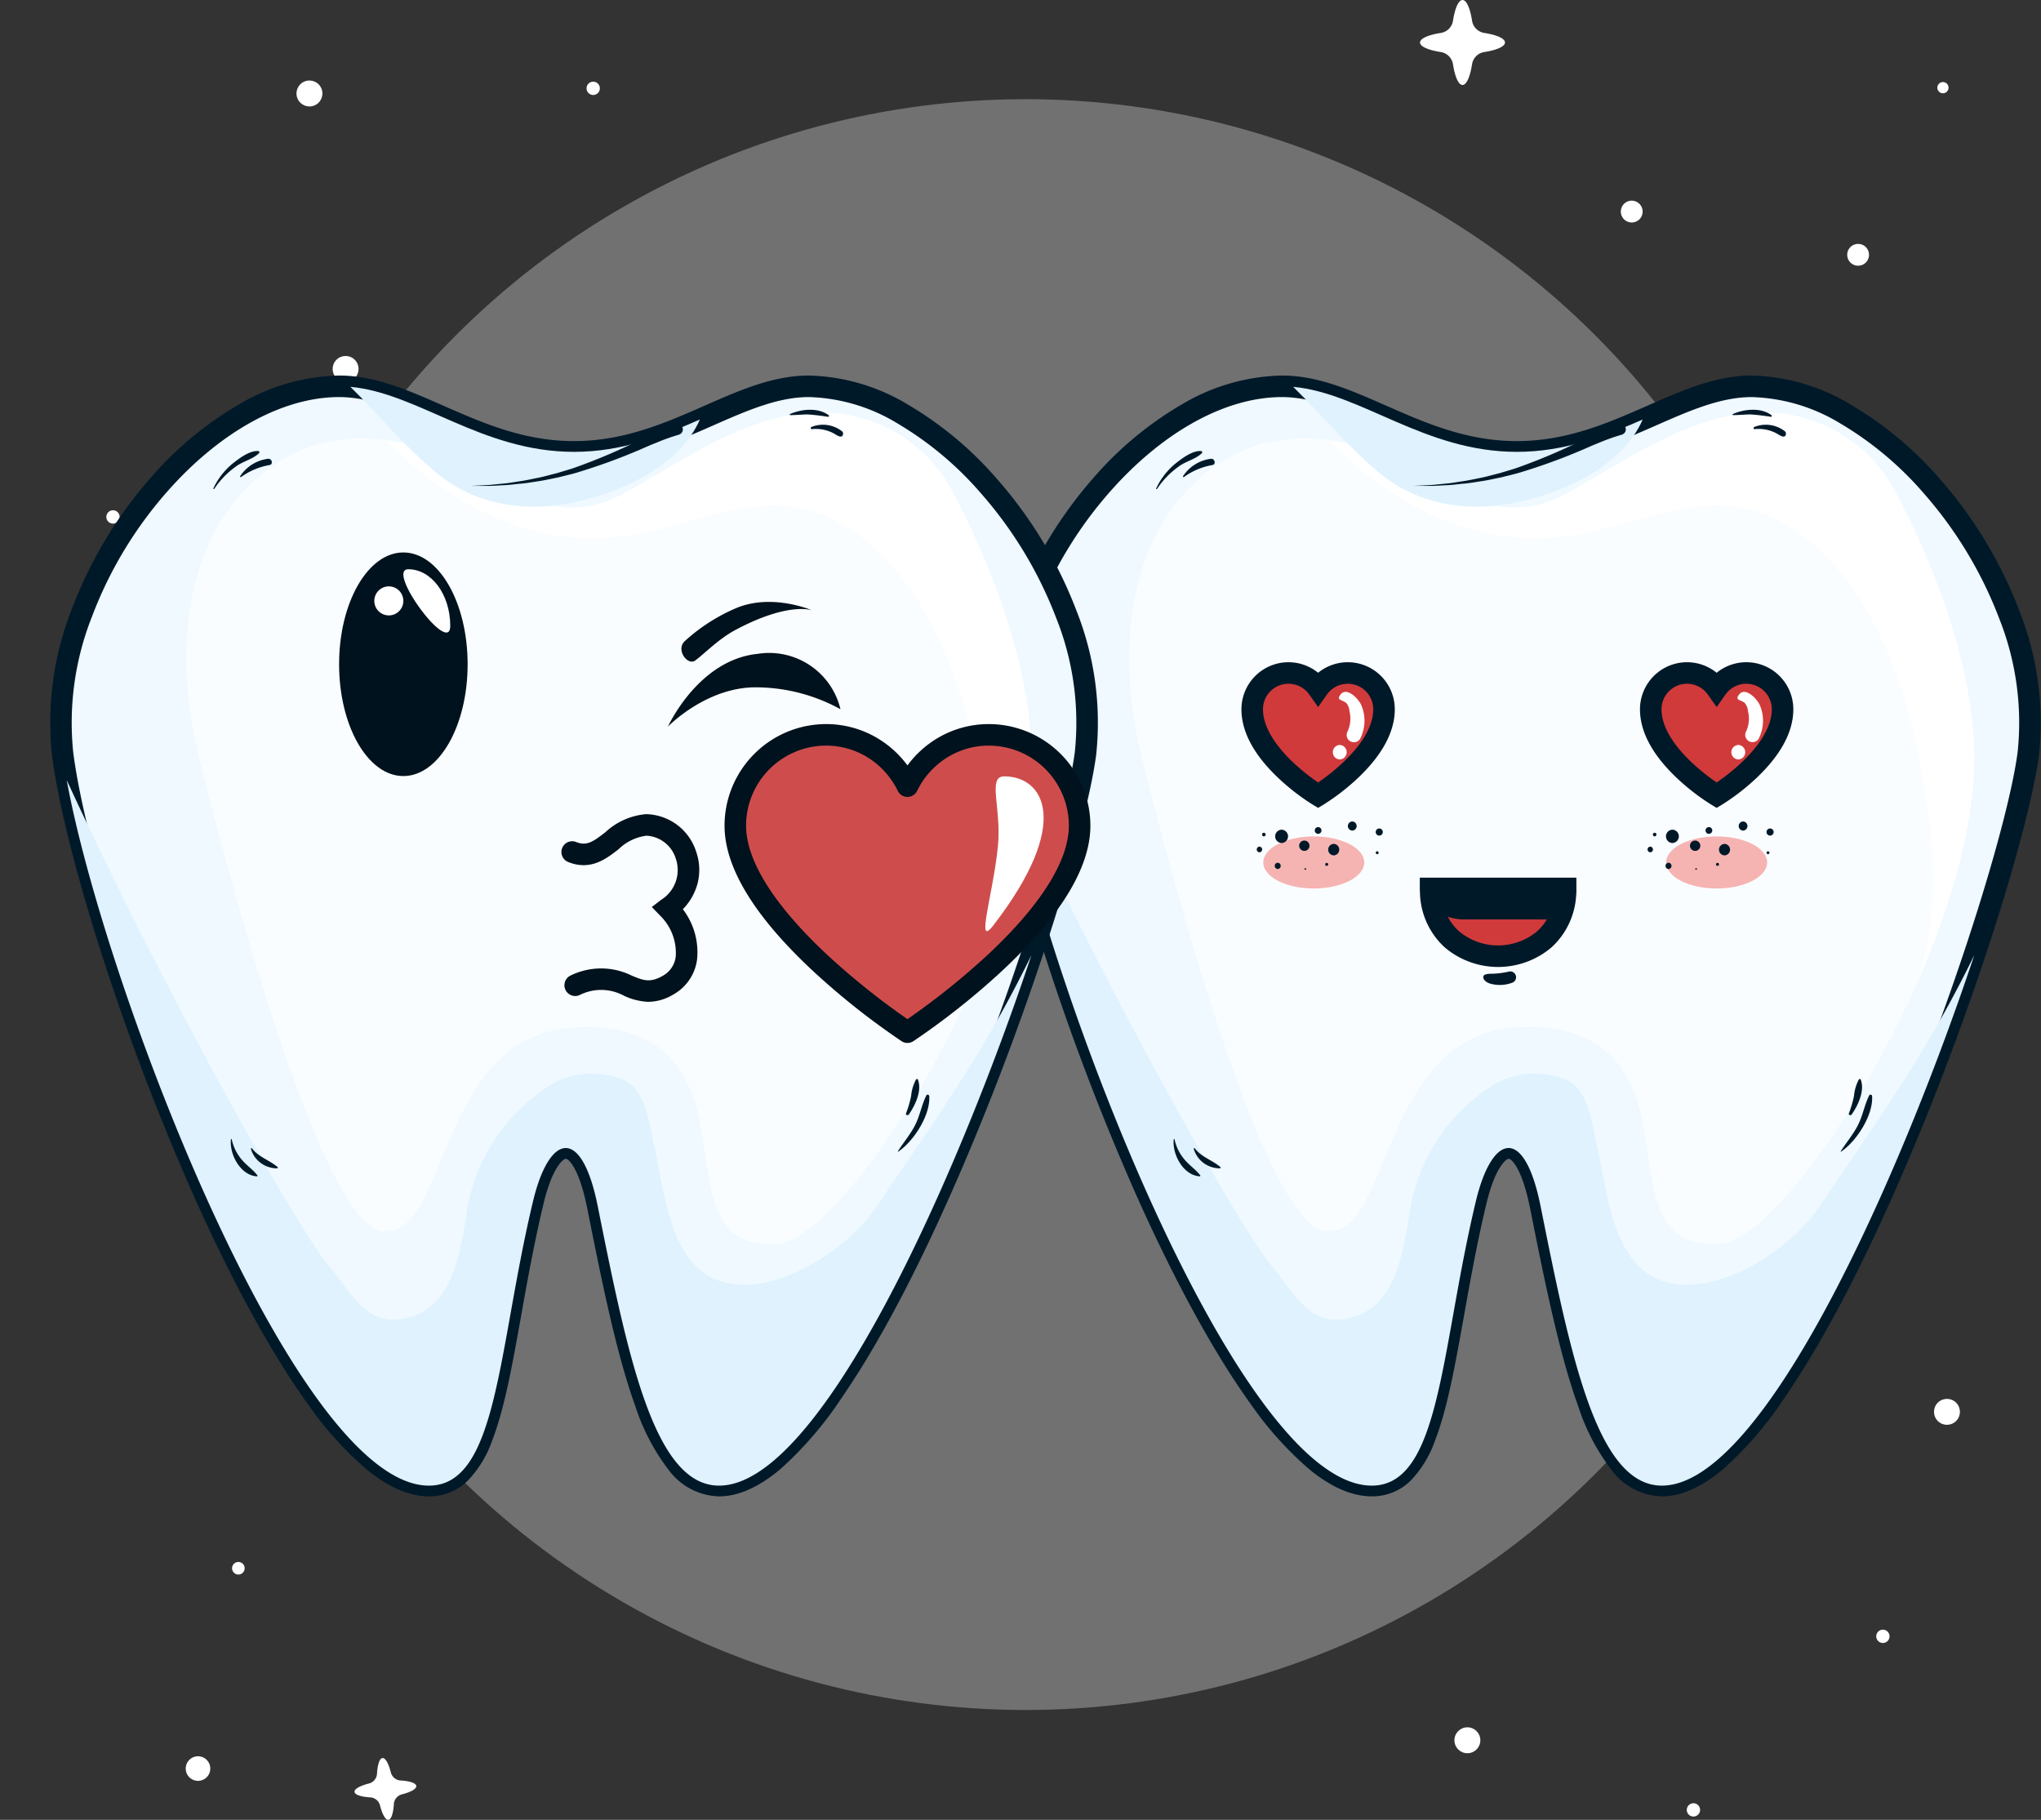 <svg xmlns="http://www.w3.org/2000/svg" width="262.909" height="234.387" viewBox="0 0 262.909 234.387">
  <rect x="0" y="0" width="262.909" height="234.387" fill="#333333" stroke="none"/>
  <g id="Grupo_1642" data-name="Grupo 1642" transform="translate(-89.161 -351.613)">
    <ellipse id="Elipse_144" data-name="Elipse 144" cx="103.732" cy="103.733" rx="103.732" ry="103.733" transform="translate(117.536 364.388)" fill="#fff" opacity="0.306"/>
    <g id="Grupo_1437" data-name="Grupo 1437" transform="translate(102.5 351.613)">
      <g id="Grupo_498" data-name="Grupo 498" transform="translate(32.327 226.429)">
        <path id="Caminho_1245" data-name="Caminho 1245" d="M973.153,3351.384c.036.379-.711.785-1.856,1.078a1.378,1.378,0,0,0-1.033,1.25c-.072,1.18-.329,1.99-.708,2.026s-.785-.71-1.078-1.856a1.379,1.379,0,0,0-1.251-1.033c-1.181-.071-1.993-.329-2.029-.708s.712-.788,1.858-1.08a1.378,1.378,0,0,0,1.035-1.251c.071-1.182.328-1.992.708-2.027s.785.71,1.078,1.857a1.379,1.379,0,0,0,1.252,1.033C972.307,3350.744,973.116,3351,973.153,3351.384Z" transform="translate(-965.195 -3347.782)" fill="#fff"/>
      </g>
      <g id="Grupo_499" data-name="Grupo 499" transform="translate(200.051 174.979)">
        <path id="Caminho_1246" data-name="Caminho 1246" d="M3158.345,2682.992c0,.471-.966.882-2.409,1.109a1.7,1.7,0,0,0-1.416,1.416c-.227,1.443-.638,2.408-1.108,2.408s-.882-.966-1.109-2.408a1.7,1.7,0,0,0-1.416-1.416c-1.444-.226-2.412-.637-2.412-1.109s.967-.885,2.41-1.11a1.7,1.7,0,0,0,1.418-1.417c.227-1.444.638-2.41,1.109-2.41s.881.966,1.108,2.41a1.7,1.7,0,0,0,1.418,1.417C3157.38,2682.107,3158.345,2682.519,3158.345,2682.992Z" transform="translate(-3148.475 -2678.056)" fill="#fff"/>
      </g>
      <g id="Grupo_500" data-name="Grupo 500" transform="translate(169.58)">
        <path id="Caminho_1247" data-name="Caminho 1247" d="M2762.778,405.808c0,.522-1.071.978-2.67,1.229a1.887,1.887,0,0,0-1.57,1.57c-.251,1.6-.707,2.671-1.229,2.671s-.978-1.071-1.229-2.67a1.887,1.887,0,0,0-1.57-1.57c-1.6-.251-2.674-.706-2.674-1.229s1.073-.982,2.673-1.231a1.888,1.888,0,0,0,1.572-1.571c.25-1.6.706-2.672,1.229-2.672s.978,1.071,1.229,2.672a1.887,1.887,0,0,0,1.572,1.571C2761.708,404.826,2762.778,405.282,2762.778,405.808Z" transform="translate(-2751.835 -400.334)" fill="#fff"/>
      </g>
      <g id="Grupo_501" data-name="Grupo 501" transform="translate(224.604 31.41)">
        <ellipse id="Elipse_54" data-name="Elipse 54" cx="1.408" cy="1.408" rx="1.408" ry="1.408" transform="translate(0 0)" fill="#fff"/>
      </g>
      <g id="Grupo_502" data-name="Grupo 502" transform="translate(235.095 179.479)">
        <circle id="Elipse_55" data-name="Elipse 55" cx="1.67" cy="1.67" r="1.67" transform="translate(0 2.361) rotate(-45)" fill="#fff"/>
      </g>
      <g id="Grupo_503" data-name="Grupo 503" transform="translate(174.01 222.47)">
        <ellipse id="Elipse_56" data-name="Elipse 56" cx="1.67" cy="1.67" rx="1.67" ry="1.67" transform="translate(0)" fill="#fff"/>
      </g>
      <g id="Grupo_504" data-name="Grupo 504" transform="translate(28.817 45.158)">
        <circle id="Elipse_57" data-name="Elipse 57" cx="1.67" cy="1.67" r="1.67" transform="translate(0 2.361) rotate(-45)" fill="#fff"/>
      </g>
      <g id="Grupo_505" data-name="Grupo 505" transform="translate(195.156 25.556)">
        <ellipse id="Elipse_58" data-name="Elipse 58" cx="1.408" cy="1.408" rx="1.408" ry="1.408" transform="translate(0 2.741) rotate(-76.717)" fill="#fff"/>
      </g>
      <g id="Grupo_506" data-name="Grupo 506" transform="translate(24.34 9.859)">
        <ellipse id="Elipse_59" data-name="Elipse 59" cx="1.67" cy="1.67" rx="1.67" ry="1.67" transform="matrix(0.924, -0.383, 0.383, 0.924, 0, 1.278)" fill="#fff"/>
      </g>
      <g id="Grupo_507" data-name="Grupo 507" transform="translate(10.586 226.203)">
        <path id="Caminho_1248" data-name="Caminho 1248" d="M685.346,3346.272a1.582,1.582,0,1,1-1.725-1.424A1.581,1.581,0,0,1,685.346,3346.272Z" transform="translate(-682.19 -3344.841)" fill="#fff"/>
      </g>
      <g id="Grupo_508" data-name="Grupo 508" transform="translate(235.993 10.346)">
        <ellipse id="Elipse_60" data-name="Elipse 60" cx="0.724" cy="0.724" rx="0.724" ry="0.724" transform="translate(0 0.554) rotate(-22.5)" fill="#fff"/>
      </g>
      <g id="Grupo_509" data-name="Grupo 509" transform="translate(203.814 232.123)">
        <ellipse id="Elipse_61" data-name="Elipse 61" cx="0.859" cy="0.859" rx="0.859" ry="0.859" transform="translate(0 1.695) rotate(-80.783)" fill="#fff"/>
      </g>
      <g id="Grupo_510" data-name="Grupo 510" transform="translate(62.041 10.342)">
        <ellipse id="Elipse_62" data-name="Elipse 62" cx="0.859" cy="0.859" rx="0.859" ry="0.859" transform="matrix(0.23, -0.973, 0.973, 0.23, 0, 1.672)" fill="#fff"/>
      </g>
      <g id="Grupo_511" data-name="Grupo 511" transform="translate(0 65.365)">
        <circle id="Elipse_63" data-name="Elipse 63" cx="0.859" cy="0.859" r="0.859" transform="translate(0 1.214) rotate(-45)" fill="#fff"/>
      </g>
      <g id="Grupo_512" data-name="Grupo 512" transform="translate(16.221 200.84)">
        <ellipse id="Elipse_64" data-name="Elipse 64" cx="0.813" cy="0.813" rx="0.813" ry="0.813" transform="translate(0 1.254) rotate(-50.442)" fill="#fff"/>
      </g>
      <g id="Grupo_513" data-name="Grupo 513" transform="translate(227.988 209.538)">
        <circle id="Elipse_65" data-name="Elipse 65" cx="0.859" cy="0.859" r="0.859" transform="translate(0 1.214) rotate(-45)" fill="#fff"/>
      </g>
      <g id="Grupo_514" data-name="Grupo 514" transform="translate(19.011 96.087)">
        <ellipse id="Elipse_66" data-name="Elipse 66" cx="1.582" cy="1.582" rx="1.582" ry="1.582" transform="translate(0 3.079) rotate(-76.718)" fill="#fff"/>
      </g>
    </g>
    <g id="Grupo_1630" data-name="Grupo 1630" transform="translate(41.955 263.266)">
      <g id="Grupo_1300" data-name="Grupo 1300" transform="translate(47.206 111.267)">
        <path id="Caminho_2521" data-name="Caminho 2521" d="M319.663,130.127c-9.305,0-17.7,8.444-30.254,8.444s-20.949-8.444-30.256-8.444c-18.391,0-38.325,26.248-35.627,47.311,3.008,23.483,29.151,94.278,47.2,94.278,8.907,0,8.863-17.687,13.419-36.669,2.083-8.677,6.247-9.718,8.329.693,3.9,19.486,7.288,35.976,15.625,35.976,18.045,0,44.707-75.4,47.2-94.278C358.066,156.385,337.583,130.127,319.663,130.127Z" transform="translate(-94.019 -103.293)" fill="#eff9ff"/>
        <path id="Caminho_2521_-_Contorno" data-name="Caminho 2521 - Contorno" d="M259.564,129.152c4.6,0,8.869,1.878,13.392,3.867,5.117,2.25,10.409,4.577,16.864,4.577s11.747-2.327,16.865-4.577c4.522-1.989,8.793-3.867,13.39-3.867a25.852,25.852,0,0,1,12.787,3.759,46.082,46.082,0,0,1,11.5,9.619,55.6,55.6,0,0,1,10.151,16.823,39.084,39.084,0,0,1,2.569,18.678c-1.232,9.342-8.414,32.87-17.868,54.589-5.147,11.824-10.168,21.317-14.924,28.217a47.236,47.236,0,0,1-7.772,9.068c-2.808,2.394-5.5,3.608-8.007,3.608a8.343,8.343,0,0,1-6.473-3.377,27.267,27.267,0,0,1-4.308-8.218c-2.464-6.8-4.365-16.3-6.2-25.5-1.061-5.306-2.448-6.39-2.761-6.39-.294,0-1.725,1.023-2.859,5.749-1.2,4.99-2.1,10.006-2.888,14.431-1.15,6.424-2.143,11.972-3.719,16.06a14.247,14.247,0,0,1-3.1,5.156,7.015,7.015,0,0,1-5.058,2.086c-2.5,0-5.174-1.143-7.958-3.4a44.675,44.675,0,0,1-7.732-8.609c-4.712-6.554-9.834-15.942-14.814-27.151a314.178,314.178,0,0,1-11.908-31.451c-3.213-10.119-5.4-18.956-6.16-24.881a39.878,39.878,0,0,1,2.574-18.807A55.083,55.083,0,0,1,235.3,142.312a44.987,44.987,0,0,1,11.413-9.469A26.209,26.209,0,0,1,259.564,129.152ZM289.82,140.37c-7.038,0-12.851-2.556-17.98-4.811-4.248-1.868-8.261-3.632-12.275-3.632-7.261,0-15.345,4.454-22.179,12.219a52.28,52.28,0,0,0-9.651,16.046,37.111,37.111,0,0,0-2.421,17.483c1.578,12.319,9.252,36.2,17.851,55.558,4.9,11.038,9.929,20.256,14.531,26.658,5.1,7.1,9.75,10.851,13.438,10.851,3.072,0,4.591-2.921,5.572-5.465,1.48-3.841,2.452-9.267,3.577-15.551.8-4.463,1.7-9.521,2.921-14.59a18.691,18.691,0,0,1,2.08-5.46c1.25-2,2.58-2.415,3.476-2.415.918,0,2.262.436,3.457,2.514a20.808,20.808,0,0,1,2.025,6.107c1.819,9.092,3.7,18.493,6.092,25.094a24.68,24.68,0,0,0,3.826,7.381,5.642,5.642,0,0,0,4.347,2.385c3.653,0,8.32-3.969,13.495-11.477,4.59-6.658,9.661-16.254,14.665-27.75,4.26-9.786,8.461-20.935,11.829-31.395,3.09-9.595,5.216-17.778,5.832-22.45a36.319,36.319,0,0,0-2.415-17.336,52.8,52.8,0,0,0-9.641-15.973,43.288,43.288,0,0,0-10.786-9.039,23.136,23.136,0,0,0-11.411-3.394c-4.013,0-8.026,1.764-12.273,3.632C302.672,137.814,296.858,140.37,289.82,140.37Z" transform="translate(-94.431 -103.705)" fill="#001929"/>
        <path id="Caminho_2522" data-name="Caminho 2522" d="M271.354,240.345c8.583.694,6.883-25.217,24.639-26.272,10.2-.606,14.707,4.468,16.21,12.333,1.59,8.32,1,16.092,9.95,15.558s33.389-39.1,32.725-63.561c-.3-11.181-5.036-23.76-10.3-33.6a19.084,19.084,0,0,0-17.648-9.9c-9.01.329-17.058,6.325-24.7,10.473-10.289,5.588-17.856-3.756-27.13-6.263-8.864-2.4-17.037-.038-22.9,7.289-7.081,8.852-7.2,21.941-4.631,32.506C249.45,186.616,262.769,239.651,271.354,240.345Z" transform="translate(-100.577 -104.667)" fill="#fff" opacity="0.7"/>
        <path id="Caminho_2523" data-name="Caminho 2523" d="M305.793,150.919c6.091.645,11.146-.837,16.948-2.493,5.635-1.608,11.827-2.58,17.265.26,11.119,5.805,16.38,20.172,18.476,31.786,1.258,6.982,2.151,14.1,1.094,21.163a48.128,48.128,0,0,1-1.413,6.306c4.389-10.049,7.418-20.71,7.179-29.537-.3-11.181-5.036-23.76-10.3-33.6a19.085,19.085,0,0,0-17.648-9.9c-9.01.329-17.058,6.325-24.7,10.473-10.289,5.588-17.855-3.756-27.13-6.263a26.615,26.615,0,0,0-3.195-.659C288.358,145.033,297.2,150.008,305.793,150.919Z" transform="translate(-111.042 -104.667)" fill="#fff"/>
        <path id="Caminho_2524" data-name="Caminho 2524" d="M287.066,141.52c4.628,3.751,10.639,4.8,16.444,3.769,6.946-1.23,14.637-4.91,17.21-10.854-4.794,2.092-9.992,4.164-16.213,4.164-11.9,0-20.063-7.58-28.806-8.373C279.515,133.966,282.887,138.133,287.066,141.52Z" transform="translate(-109.119 -103.322)" fill="#dff2fe" style="mix-blend-mode: multiply;isolation: isolate"/>
        <path id="Caminho_2525" data-name="Caminho 2525" d="M328.582,256.486c-3.4,5.049-12.565,11.446-19.635,9.53-6.94-1.88-7.534-11.634-8.859-17.325-.623-2.676-1.039-7.4-3.93-8.678a10.6,10.6,0,0,0-9.288.519A23.676,23.676,0,0,0,276,256.494c-.9,5.868-1.966,14.2-9.544,14.359-3.983.084-6.02-4.291-8.358-6.994-3.78-4.366-20.669-34.211-33.715-62.483,4.784,26.241,29.416,90.862,46.657,90.862,8.908,0,8.863-17.687,13.419-36.669,2.083-8.677,6.247-9.718,8.329.693,3.9,19.486,7.288,35.976,15.625,35.976,13.039,0,30.574-39.361,40.24-68.326C342.231,237.053,336.021,245.429,328.582,256.486Z" transform="translate(-94.337 -123.815)" fill="#dff2fe" style="mix-blend-mode: multiply;isolation: isolate"/>
        <g id="Grupo_1294" data-name="Grupo 1294" transform="translate(182.074 31.696)">
          <path id="Caminho_2526" data-name="Caminho 2526" d="M324.315,138.319s-.424.122-1.138.355c-.345.131-.753.261-1.244.463s-1.037.415-1.637.67a76.9,76.9,0,0,1-9.016,3.362c-.836.262-1.7.439-2.531.659-.849.162-1.673.363-2.485.481s-1.591.267-2.341.327-1.45.174-2.106.192l-1.784.094-1.375,0h-1.2l1.2-.061,1.371-.073,1.769-.182c.65-.05,1.344-.19,2.082-.295s1.505-.283,2.3-.439,1.6-.4,2.429-.6c.814-.258,1.651-.473,2.463-.774a75.7,75.7,0,0,0,8.745-3.768c.589-.285,1.136-.54,1.626-.762s.945-.4,1.306-.561c.723-.276,1.129-.415,1.129-.415l.018-.006a.694.694,0,0,1,.451,1.314Z" transform="translate(-297.46 -136.957)" fill="#001929"/>
        </g>
        <path id="Caminho_2527" data-name="Caminho 2527" d="M256.692,141.84c-1.1-.082-2.427.922-3.248,1.568a9.174,9.174,0,0,0-2.534,3.238.065.065,0,0,0,.113.065,11.04,11.04,0,0,1,2.762-2.861c.911-.691,2.236-.962,3.016-1.748A.156.156,0,0,0,256.692,141.84Z" transform="translate(-101.976 -106.666)" fill="#001929"/>
        <path id="Caminho_2528" data-name="Caminho 2528" d="M259.321,143.244a5.04,5.04,0,0,0-3.556,2.236c-.037.067.04.162.111.111a8.841,8.841,0,0,1,3.666-1.546C260.068,143.949,259.843,143.15,259.321,143.244Z" transform="translate(-103.374 -107.069)" fill="#001929"/>
        <path id="Caminho_2529" data-name="Caminho 2529" d="M257.487,270.96c-.533-.688-1.24-1.165-1.825-1.808a5.937,5.937,0,0,1-1.483-2.832c-.011-.058-.09-.037-.1.013-.214,1.927,1.222,4.636,3.345,4.766C257.508,271.1,257.526,271.01,257.487,270.96Z" transform="translate(-102.886 -142.511)" fill="#001929"/>
        <path id="Caminho_2530" data-name="Caminho 2530" d="M261.142,270.392c-1.016-.9-2.448-1.28-3.289-2.408a.082.082,0,0,0-.148.063,3.5,3.5,0,0,0,3.375,2.5A.089.089,0,0,0,261.142,270.392Z" transform="translate(-103.934 -142.99)" fill="#001929"/>
        <path id="Caminho_2531" data-name="Caminho 2531" d="M378.427,258.368c-.609,1.22-.825,2.6-1.457,3.841-.613,1.2-1.5,2.225-2.212,3.359a.033.033,0,0,0,.045.045c1.988-1.344,4.142-4.672,4-7.142C378.8,258.282,378.523,258.175,378.427,258.368Z" transform="translate(-137.648 -140.201)" fill="#001929"/>
        <path id="Caminho_2532" data-name="Caminho 2532" d="M377.77,255.538a.141.141,0,0,0-.255-.033,5.606,5.606,0,0,0-.627,2.117,13.773,13.773,0,0,1-.654,2.238c-.088.219.239.319.357.15C377.4,258.849,378.3,256.969,377.77,255.538Z" transform="translate(-138.071 -139.386)" fill="#001929"/>
        <path id="Caminho_2533" data-name="Caminho 2533" d="M360.191,135.055c-1.369-1-3.484-.78-4.957-.132-.068.031-.031.137.037.137.737,0,1.467-.076,2.2-.091a26.585,26.585,0,0,1,2.654.313C360.263,135.292,360.279,135.118,360.191,135.055Z" transform="translate(-132.016 -104.516)" fill="#001929"/>
        <path id="Caminho_2534" data-name="Caminho 2534" d="M363.053,137.949a3.989,3.989,0,0,0-3.948-.582c-.149.049-.134.306.038.288a4.85,4.85,0,0,1,2.822.552c.274.142,1.048.76,1.189.126A.4.4,0,0,0,363.053,137.949Z" transform="translate(-133.112 -105.302)" fill="#001929"/>
        <g id="Grupo_1299" data-name="Grupo 1299" transform="translate(0 0)">
          <path id="Caminho_2535" data-name="Caminho 2535" d="M300.583,220.976c0,11.627,17.351,11.627,17.351,0Z" transform="translate(-116.285 -129.461)" fill="#d13a3b"/>
          <path id="Caminho_2535_-_Contorno" data-name="Caminho 2535 - Contorno" d="M301,220h18.738v1.387a9.824,9.824,0,0,1-3.174,7.575,10.634,10.634,0,0,1-13.777,0,9.824,9.824,0,0,1-3.174-7.575V220Zm15.863,2.774H302.484a6.75,6.75,0,0,0,2.146,4.119,7.865,7.865,0,0,0,10.081,0A6.75,6.75,0,0,0,316.858,222.775Z" transform="translate(-116.698 -129.873)" fill="#001929"/>
          <path id="Caminho_2536" data-name="Caminho 2536" d="M314.775,223.575c2.447,0,3.159-1.183,3.159-2.6H300.583c0,1.416,2.69,2.6,4.078,2.6Z" transform="translate(-116.285 -129.461)" fill="#fff"/>
          <path id="Caminho_2536_-_Contorno" data-name="Caminho 2536 - Contorno" d="M315.188,225.375H305.073a7.167,7.167,0,0,1-3.236-.945,3.681,3.681,0,0,1-2.229-3.041V220h20.125v1.387a3.783,3.783,0,0,1-1.079,2.823A4.783,4.783,0,0,1,315.188,225.375Z" transform="translate(-116.698 -129.873)" fill="#001929"/>
          <path id="Caminho_2537" data-name="Caminho 2537" d="M356.187,214.908c0,1.853-2.913,3.354-6.505,3.354s-6.507-1.5-6.507-3.354,2.913-3.355,6.507-3.355S356.187,213.055,356.187,214.908Z" transform="translate(-128.553 -126.746)" fill="#f5b4b2"/>
          <path id="Caminho_2538" data-name="Caminho 2538" d="M283.295,214.908c0,1.853-2.913,3.354-6.507,3.354s-6.505-1.5-6.505-3.354,2.913-3.355,6.505-3.355S283.295,213.055,283.295,214.908Z" transform="translate(-107.558 -126.746)" fill="#f5b4b2"/>
          <path id="Caminho_2539" data-name="Caminho 2539" fill="#001929"/>
          <path id="Caminho_2540" data-name="Caminho 2540" transform="translate(19.634)" fill="#001929"/>
          <path id="Caminho_2541" data-name="Caminho 2541" d="M313.415,235.989a10.809,10.809,0,0,1-2.2.282c-.217,0-1.062-.006-1.118.35-.08.494.538.837.943.941a4.555,4.555,0,0,0,2.767-.128A.75.75,0,0,0,313.415,235.989Z" transform="translate(-119.025 -133.778)" fill="#001929"/>
          <g id="Grupo_1295" data-name="Grupo 1295" transform="translate(212.223 82.882)">
            <path id="Caminho_2542" data-name="Caminho 2542" d="M341.009,210.893a.231.231,0,0,0,0,.463A.231.231,0,0,0,341.009,210.893Z" transform="translate(-340.088 -209.439)" fill="#001929"/>
            <path id="Caminho_2543" data-name="Caminho 2543" d="M343.974,210.337a.859.859,0,0,0,0,1.717A.859.859,0,0,0,343.974,210.337Z" transform="translate(-340.767 -209.278)" fill="#001929"/>
            <path id="Caminho_2544" data-name="Caminho 2544" d="M350.745,209.869a.434.434,0,0,0,0,.868A.434.434,0,0,0,350.745,209.869Z" transform="translate(-342.836 -209.144)" fill="#001929"/>
            <path id="Caminho_2545" data-name="Caminho 2545" d="M348.163,212.3a.666.666,0,0,0,0,1.332A.666.666,0,0,0,348.163,212.3Z" transform="translate(-342.027 -209.842)" fill="#001929"/>
            <path id="Caminho_2546" data-name="Caminho 2546" d="M353.449,212.906a.741.741,0,0,0,0,1.481A.741.741,0,0,0,353.449,212.906Z" transform="translate(-343.529 -210.018)" fill="#001929"/>
            <path id="Caminho_2547" data-name="Caminho 2547" d="M356.863,208.85a.589.589,0,0,0,0,1.177A.589.589,0,0,0,356.863,208.85Z" transform="translate(-344.555 -208.85)" fill="#001929"/>
            <path id="Caminho_2548" data-name="Caminho 2548" d="M361.8,210.118a.459.459,0,0,0,0,.918A.459.459,0,0,0,361.8,210.118Z" transform="translate(-346.013 -209.215)" fill="#001929"/>
            <path id="Caminho_2549" data-name="Caminho 2549" d="M361.531,214.245a.187.187,0,0,0,0,.374A.187.187,0,0,0,361.531,214.245Z" transform="translate(-346.011 -210.404)" fill="#001929"/>
            <path id="Caminho_2550" data-name="Caminho 2550" d="M343.447,216.315a.406.406,0,0,0,0,.811A.406.406,0,0,0,343.447,216.315Z" transform="translate(-340.742 -211)" fill="#001929"/>
            <path id="Caminho_2551" data-name="Caminho 2551" d="M340.16,213.4a.367.367,0,0,0,0,.733A.367.367,0,0,0,340.16,213.4Z" transform="translate(-339.806 -210.161)" fill="#001929"/>
            <path id="Caminho_2552" data-name="Caminho 2552" d="M348.554,217.3a.106.106,0,0,0,0,.212A.106.106,0,0,0,348.554,217.3Z" transform="translate(-342.296 -211.285)" fill="#001929"/>
            <path id="Caminho_2553" data-name="Caminho 2553" d="M352.393,216.341a.193.193,0,0,0,0,.387A.193.193,0,0,0,352.393,216.341Z" transform="translate(-343.378 -211.008)" fill="#001929"/>
          </g>
          <g id="Grupo_1296" data-name="Grupo 1296" transform="translate(161.882 82.882)">
            <path id="Caminho_2554" data-name="Caminho 2554" d="M270.3,210.893a.231.231,0,0,0,0,.463A.231.231,0,0,0,270.3,210.893Z" transform="translate(-269.381 -209.439)" fill="#001929"/>
            <path id="Caminho_2555" data-name="Caminho 2555" d="M273.266,210.337a.859.859,0,0,0,0,1.717A.859.859,0,0,0,273.266,210.337Z" transform="translate(-270.06 -209.278)" fill="#001929"/>
            <path id="Caminho_2556" data-name="Caminho 2556" d="M280.038,209.869a.434.434,0,0,0,0,.868A.434.434,0,0,0,280.038,209.869Z" transform="translate(-272.128 -209.144)" fill="#001929"/>
            <path id="Caminho_2557" data-name="Caminho 2557" d="M277.455,212.3a.666.666,0,0,0,0,1.332A.666.666,0,0,0,277.455,212.3Z" transform="translate(-271.32 -209.842)" fill="#001929"/>
            <path id="Caminho_2558" data-name="Caminho 2558" d="M282.742,212.906a.741.741,0,0,0,0,1.481A.741.741,0,0,0,282.742,212.906Z" transform="translate(-272.822 -210.018)" fill="#001929"/>
            <path id="Caminho_2559" data-name="Caminho 2559" d="M286.156,208.85a.589.589,0,0,0,0,1.177A.589.589,0,0,0,286.156,208.85Z" transform="translate(-273.848 -208.85)" fill="#001929"/>
            <path id="Caminho_2560" data-name="Caminho 2560" d="M291.093,210.118a.459.459,0,0,0,0,.918A.459.459,0,0,0,291.093,210.118Z" transform="translate(-275.306 -209.215)" fill="#001929"/>
            <path id="Caminho_2561" data-name="Caminho 2561" d="M290.825,214.245a.187.187,0,0,0,0,.374A.187.187,0,0,0,290.825,214.245Z" transform="translate(-275.304 -210.404)" fill="#001929"/>
            <path id="Caminho_2562" data-name="Caminho 2562" d="M272.74,216.315a.406.406,0,0,0,0,.811A.406.406,0,0,0,272.74,216.315Z" transform="translate(-270.034 -211)" fill="#001929"/>
            <path id="Caminho_2563" data-name="Caminho 2563" d="M269.452,213.4a.367.367,0,0,0,0,.733A.367.367,0,0,0,269.452,213.4Z" transform="translate(-269.099 -210.161)" fill="#001929"/>
            <path id="Caminho_2564" data-name="Caminho 2564" d="M277.848,217.3a.106.106,0,0,0,0,.212A.106.106,0,0,0,277.848,217.3Z" transform="translate(-271.589 -211.285)" fill="#001929"/>
            <path id="Caminho_2565" data-name="Caminho 2565" d="M281.686,216.341a.193.193,0,0,0,0,.387A.193.193,0,0,0,281.686,216.341Z" transform="translate(-272.67 -211.008)" fill="#001929"/>
          </g>
          <g id="Grupo_1297" data-name="Grupo 1297" transform="translate(211.252 62.372)">
            <path id="Caminho_2566" data-name="Caminho 2566" d="M352.7,181.99a4.663,4.663,0,0,0-3.817,1.983,4.67,4.67,0,0,0-8.49,2.689c0,5.971,8.49,11.084,8.49,11.084s8.49-5.113,8.49-11.084A4.672,4.672,0,0,0,352.7,181.99Z" transform="translate(-339.003 -180.603)" fill="#d13a3b"/>
            <path id="Caminho_2566_-_Contorno" data-name="Caminho 2566 - Contorno" d="M345.473,181.015a6.064,6.064,0,0,1,3.818,1.358,6.055,6.055,0,0,1,9.877,4.7c0,2.87-1.573,5.826-4.674,8.785a28.643,28.643,0,0,1-4.487,3.487l-.716.431-.716-.431a28.635,28.635,0,0,1-4.487-3.487c-3.1-2.959-4.674-5.914-4.674-8.785A6.066,6.066,0,0,1,345.473,181.015Zm3.818,5.775-1.133-1.605a3.283,3.283,0,0,0-5.969,1.889c0,2.58,2.055,5.091,3.779,6.743a26.813,26.813,0,0,0,3.324,2.685,26.807,26.807,0,0,0,3.324-2.685c1.724-1.652,3.778-4.162,3.778-6.743a3.283,3.283,0,0,0-5.969-1.889Z" transform="translate(-339.415 -181.015)" fill="#001929"/>
            <path id="Caminho_2567" data-name="Caminho 2567" d="M358.941,187.069c-.4-.857-2.081-2.586-2.824-1.042a.284.284,0,0,0,.1.382,7.948,7.948,0,0,1,.763.382,1.78,1.78,0,0,1,.455,1.1,3.935,3.935,0,0,1-.242,2.615.936.936,0,0,0,1.615.944A5.094,5.094,0,0,0,358.941,187.069Z" transform="translate(-343.523 -181.588)" fill="#fff"/>
            <path id="Caminho_2568" data-name="Caminho 2568" d="M355.865,195.007a.936.936,0,0,0,0,1.87A.936.936,0,0,0,355.865,195.007Z" transform="translate(-343.2 -184.352)" fill="#fff"/>
          </g>
          <g id="Grupo_1298" data-name="Grupo 1298" transform="translate(159.914 62.372)">
            <path id="Caminho_2569" data-name="Caminho 2569" d="M280.591,181.99a4.664,4.664,0,0,0-3.818,1.983,4.671,4.671,0,0,0-8.49,2.689c0,5.971,8.49,11.084,8.49,11.084s8.489-5.113,8.489-11.084A4.671,4.671,0,0,0,280.591,181.99Z" transform="translate(-266.896 -180.603)" fill="#d13a3b"/>
            <path id="Caminho_2569_-_Contorno" data-name="Caminho 2569 - Contorno" d="M273.369,181.015a6.061,6.061,0,0,1,3.817,1.358,6.055,6.055,0,0,1,9.876,4.7c0,2.87-1.573,5.826-4.674,8.785a28.636,28.636,0,0,1-4.487,3.487l-.716.431-.716-.431a28.642,28.642,0,0,1-4.487-3.487c-3.1-2.959-4.675-5.914-4.675-8.785A6.067,6.067,0,0,1,273.369,181.015Zm3.817,5.775-1.133-1.605a3.284,3.284,0,0,0-5.97,1.889c0,2.594,2.075,5.117,3.815,6.778a26.742,26.742,0,0,0,3.287,2.65,26.814,26.814,0,0,0,3.325-2.685c1.724-1.652,3.778-4.162,3.778-6.743a3.283,3.283,0,0,0-5.969-1.889Z" transform="translate(-267.308 -181.015)" fill="#001929"/>
            <path id="Caminho_2570" data-name="Caminho 2570" d="M286.837,187.069c-.4-.857-2.081-2.586-2.824-1.042a.287.287,0,0,0,.1.382,8.017,8.017,0,0,1,.763.382,1.781,1.781,0,0,1,.455,1.1,3.931,3.931,0,0,1-.243,2.615.936.936,0,0,0,1.616.944A5.1,5.1,0,0,0,286.837,187.069Z" transform="translate(-271.417 -181.588)" fill="#fff"/>
            <path id="Caminho_2571" data-name="Caminho 2571" d="M283.758,195.007a.936.936,0,0,0,0,1.87A.936.936,0,0,0,283.758,195.007Z" transform="translate(-271.093 -184.352)" fill="#fff"/>
          </g>
        </g>
      </g>
      <g id="Grupo_1305" data-name="Grupo 1305" transform="translate(53.63 136.714)">
        <g id="Grupo_1302" data-name="Grupo 1302" transform="translate(0 0)">
          <path id="Caminho_2572" data-name="Caminho 2572" d="M149.078,130.127c-9.3,0-17.7,8.444-30.254,8.444s-20.949-8.444-30.254-8.444c-18.393,0-38.327,26.247-35.628,47.311,3.007,23.483,29.151,94.278,47.2,94.278,8.907,0,8.863-17.687,13.418-36.669,2.083-8.677,6.246-9.718,8.329.693,3.9,19.486,7.288,35.976,15.626,35.976,18.045,0,44.706-75.4,47.2-94.278C187.483,156.385,167,130.127,149.078,130.127Z" transform="translate(-51.31 -128.74)" fill="#eff9ff"/>
          <path id="Caminho_2572_-_Contorno" data-name="Caminho 2572 - Contorno" d="M88.981,129.152c4.6,0,8.867,1.878,13.389,3.867,5.117,2.25,10.409,4.577,16.864,4.577s11.748-2.327,16.865-4.577c4.522-1.988,8.793-3.867,13.389-3.867a25.854,25.854,0,0,1,12.788,3.759,46.085,46.085,0,0,1,11.5,9.619,55.6,55.6,0,0,1,10.151,16.823,39.082,39.082,0,0,1,2.569,18.678c-1.232,9.342-8.414,32.87-17.868,54.589-5.147,11.824-10.168,21.317-14.924,28.217a47.237,47.237,0,0,1-7.772,9.068c-2.808,2.394-5.5,3.608-8.007,3.608a8.345,8.345,0,0,1-6.474-3.377,27.261,27.261,0,0,1-4.308-8.218c-2.464-6.8-4.365-16.3-6.2-25.5-1.062-5.306-2.449-6.39-2.762-6.39-.293,0-1.724,1.023-2.859,5.749-1.2,4.99-2.1,10.006-2.887,14.431-1.15,6.424-2.143,11.972-3.719,16.06a14.248,14.248,0,0,1-3.1,5.156,7.014,7.014,0,0,1-5.058,2.086c-2.5,0-5.174-1.143-7.958-3.4a44.676,44.676,0,0,1-7.732-8.609c-4.712-6.554-9.835-15.942-14.814-27.151a314.146,314.146,0,0,1-11.908-31.451c-3.213-10.119-5.4-18.956-6.159-24.881A39.877,39.877,0,0,1,54.55,159.22a55.077,55.077,0,0,1,10.166-16.906,44.988,44.988,0,0,1,11.414-9.47A26.213,26.213,0,0,1,88.981,129.152Zm30.254,11.218c-7.038,0-12.852-2.556-17.981-4.812-4.248-1.868-8.26-3.632-12.273-3.632-7.263,0-15.348,4.454-22.182,12.22a52.276,52.276,0,0,0-9.65,16.045,37.11,37.11,0,0,0-2.42,17.483c1.578,12.319,9.252,36.2,17.851,55.558,4.9,11.038,9.929,20.256,14.532,26.658,5.1,7.1,9.751,10.851,13.438,10.851,3.071,0,4.591-2.921,5.572-5.465,1.48-3.841,2.452-9.267,3.577-15.551.8-4.463,1.7-9.521,2.921-14.589a18.693,18.693,0,0,1,2.08-5.46c1.25-2,2.58-2.415,3.476-2.416.918,0,2.262.436,3.457,2.514a20.811,20.811,0,0,1,2.026,6.106c1.818,9.092,3.7,18.493,6.092,25.095a24.675,24.675,0,0,0,3.826,7.381,5.643,5.643,0,0,0,4.348,2.385c3.653,0,8.32-3.969,13.495-11.477,4.59-6.658,9.66-16.254,14.664-27.75,4.259-9.786,8.46-20.935,11.829-31.395,3.09-9.595,5.216-17.778,5.832-22.45a36.317,36.317,0,0,0-2.414-17.336,52.8,52.8,0,0,0-9.641-15.973,43.29,43.29,0,0,0-10.787-9.04,23.138,23.138,0,0,0-11.412-3.394c-4.013,0-8.025,1.764-12.273,3.632C132.087,137.814,126.273,140.37,119.235,140.37Z" transform="translate(-51.721 -129.152)" fill="#001929"/>
          <path id="Caminho_2573" data-name="Caminho 2573" d="M100.769,240.345c8.586.694,6.883-25.217,24.641-26.272,10.2-.606,14.706,4.468,16.21,12.333,1.591,8.319,1,16.092,9.95,15.558s33.39-39.1,32.726-63.561c-.3-11.181-5.037-23.76-10.3-33.6a19.079,19.079,0,0,0-17.645-9.9c-9.011.328-17.06,6.325-24.7,10.473-10.289,5.588-17.857-3.756-27.131-6.263-8.863-2.4-17.037-.038-22.9,7.289-7.079,8.852-7.2,21.941-4.631,32.5C78.866,186.616,92.185,239.651,100.769,240.345Z" transform="translate(-57.868 -130.113)" fill="#fff" opacity="0.7"/>
          <path id="Caminho_2574" data-name="Caminho 2574" d="M135.209,150.918c6.091.646,11.147-.837,16.948-2.493,5.635-1.608,11.827-2.58,17.265.259,11.12,5.806,16.382,20.172,18.477,31.787,1.258,6.982,2.151,14.1,1.094,21.163a48.219,48.219,0,0,1-1.413,6.305c4.39-10.048,7.418-20.71,7.179-29.536-.3-11.181-5.037-23.76-10.3-33.6a19.079,19.079,0,0,0-17.645-9.9c-9.011.328-17.06,6.325-24.7,10.473-10.289,5.588-17.857-3.756-27.131-6.263a26.587,26.587,0,0,0-3.195-.659C117.774,145.033,126.612,150.008,135.209,150.918Z" transform="translate(-68.332 -130.113)" fill="#fff"/>
          <path id="Caminho_2575" data-name="Caminho 2575" d="M116.484,141.52c4.628,3.751,10.64,4.8,16.443,3.769,6.945-1.23,14.637-4.91,17.212-10.854-4.8,2.092-9.994,4.164-16.215,4.164-11.9,0-20.062-7.58-28.8-8.373C108.93,133.966,112.3,138.133,116.484,141.52Z" transform="translate(-66.41 -128.769)" fill="#dff2fe" style="mix-blend-mode: multiply;isolation: isolate"/>
          <path id="Caminho_2576" data-name="Caminho 2576" d="M158,256.486c-3.4,5.049-12.565,11.445-19.635,9.53-6.94-1.88-7.535-11.634-8.86-17.325-.623-2.677-1.039-7.4-3.929-8.678a10.607,10.607,0,0,0-9.29.519,23.676,23.676,0,0,0-10.87,15.962c-.9,5.869-1.964,14.2-9.543,14.36-3.983.083-6.02-4.291-8.359-6.994-3.778-4.366-20.668-34.211-33.714-62.483,4.785,26.241,29.416,90.862,46.658,90.862,8.907,0,8.863-17.687,13.418-36.669,2.083-8.677,6.246-9.718,8.329.693,3.9,19.486,7.288,35.976,15.626,35.976,13.038,0,30.572-39.361,40.238-68.326C171.647,237.053,165.438,245.429,158,256.486Z" transform="translate(-51.628 -149.262)" fill="#dff2fe" style="mix-blend-mode: multiply;isolation: isolate"/>
          <g id="Grupo_1301" data-name="Grupo 1301" transform="translate(54.199 6.249)">
            <path id="Caminho_2577" data-name="Caminho 2577" d="M153.73,138.318s-.424.122-1.138.355c-.345.132-.753.261-1.244.464s-1.037.414-1.637.669a76.734,76.734,0,0,1-9.017,3.363c-.836.262-1.7.439-2.53.659-.849.162-1.673.363-2.485.481s-1.591.267-2.342.327-1.45.174-2.106.192l-1.783.094-1.376,0h-1.2l1.2-.061,1.371-.073,1.77-.182c.65-.05,1.344-.19,2.082-.295s1.506-.283,2.3-.439,1.6-.4,2.43-.6c.813-.258,1.651-.473,2.463-.774a75.816,75.816,0,0,0,8.745-3.768c.589-.285,1.136-.54,1.626-.763s.945-.4,1.306-.56c.723-.276,1.129-.416,1.129-.416l.018-.006a.695.695,0,0,1,.451,1.314Z" transform="translate(-126.875 -136.956)" fill="#001929"/>
          </g>
          <path id="Caminho_2578" data-name="Caminho 2578" d="M86.108,141.839c-1.1-.081-2.426.922-3.247,1.569a9.171,9.171,0,0,0-2.535,3.237.066.066,0,0,0,.113.066,11.051,11.051,0,0,1,2.762-2.861c.91-.691,2.236-.962,3.017-1.748A.157.157,0,0,0,86.108,141.839Z" transform="translate(-59.266 -132.112)" fill="#001929"/>
          <path id="Caminho_2579" data-name="Caminho 2579" d="M88.736,143.244a5.045,5.045,0,0,0-3.557,2.236c-.036.067.041.161.111.111a8.845,8.845,0,0,1,3.667-1.546C89.483,143.949,89.26,143.15,88.736,143.244Z" transform="translate(-60.664 -132.516)" fill="#001929"/>
          <path id="Caminho_2580" data-name="Caminho 2580" d="M86.9,270.96c-.531-.688-1.239-1.165-1.824-1.808A5.939,5.939,0,0,1,83.6,266.32c-.012-.058-.091-.038-.1.013-.214,1.927,1.222,4.636,3.346,4.766C86.925,271.1,86.942,271.009,86.9,270.96Z" transform="translate(-60.177 -167.957)" fill="#001929"/>
          <path id="Caminho_2581" data-name="Caminho 2581" d="M90.559,270.392c-1.017-.9-2.449-1.28-3.29-2.408a.082.082,0,0,0-.148.063,3.5,3.5,0,0,0,3.375,2.5A.089.089,0,0,0,90.559,270.392Z" transform="translate(-61.225 -168.437)" fill="#001929"/>
          <path id="Caminho_2582" data-name="Caminho 2582" d="M207.842,258.368c-.609,1.22-.825,2.6-1.457,3.841-.613,1.2-1.5,2.225-2.214,3.359a.034.034,0,0,0,.046.045c1.989-1.344,4.143-4.672,4-7.142C208.21,258.282,207.938,258.175,207.842,258.368Z" transform="translate(-94.939 -165.648)" fill="#001929"/>
          <path id="Caminho_2583" data-name="Caminho 2583" d="M207.186,255.536a.14.14,0,0,0-.253-.032,5.565,5.565,0,0,0-.629,2.117,13.629,13.629,0,0,1-.654,2.238c-.088.219.238.319.357.15C206.819,258.849,207.72,256.969,207.186,255.536Z" transform="translate(-95.362 -164.833)" fill="#001929"/>
          <path id="Caminho_2584" data-name="Caminho 2584" d="M189.607,135.055c-1.368-1-3.484-.78-4.957-.132-.068.031-.031.137.038.137.736,0,1.467-.076,2.2-.091a26.6,26.6,0,0,1,2.653.313C189.679,135.292,189.7,135.118,189.607,135.055Z" transform="translate(-89.307 -129.962)" fill="#001929"/>
          <path id="Caminho_2585" data-name="Caminho 2585" d="M192.469,137.949a3.99,3.99,0,0,0-3.949-.582c-.148.049-.133.306.039.287a4.859,4.859,0,0,1,2.822.552c.274.142,1.047.76,1.188.126A.4.4,0,0,0,192.469,137.949Z" transform="translate(-90.403 -130.749)" fill="#001929"/>
        </g>
        <g id="Grupo_1304" data-name="Grupo 1304" transform="translate(37.257 22.79)">
          <path id="Caminho_2586" data-name="Caminho 2586" d="M207.418,193.18a11.661,11.661,0,0,0-10.482,6.606,11.665,11.665,0,0,0-22.176,5.086c0,12.086,22.176,26.6,22.176,26.6s22.178-14.515,22.178-26.6A11.7,11.7,0,0,0,207.418,193.18Z" transform="translate(-123.726 -169.691)" fill="#ce4d4c"/>
          <path id="Caminho_2586_-_Contorno" data-name="Caminho 2586 - Contorno" d="M186.867,192.205a12.918,12.918,0,0,1,7.017,2.063,13.164,13.164,0,0,1,3.466,3.26,13.177,13.177,0,0,1,3.466-3.26,12.913,12.913,0,0,1,7.015-2.063,13.1,13.1,0,0,1,13.083,13.08c0,5.414-3.88,11.756-11.533,18.85a95.065,95.065,0,0,1-11.272,8.912,1.387,1.387,0,0,1-1.519,0,95.072,95.072,0,0,1-11.271-8.912c-7.652-7.094-11.532-13.436-11.532-18.85A13.1,13.1,0,0,1,186.867,192.205Zm10.482,9.38h0a1.387,1.387,0,0,1-1.247-.78,10.425,10.425,0,0,0-3.721-4.206,10.15,10.15,0,0,0-5.514-1.62,10.318,10.318,0,0,0-10.306,10.306c0,4.539,3.671,10.345,10.617,16.791a95.435,95.435,0,0,0,10.172,8.135,95.442,95.442,0,0,0,10.173-8.135c6.946-6.445,10.618-12.251,10.618-16.791a10.319,10.319,0,0,0-10.309-10.306,10.145,10.145,0,0,0-5.511,1.62,10.441,10.441,0,0,0-3.724,4.206A1.387,1.387,0,0,1,197.349,201.586Z" transform="translate(-124.138 -170.103)" fill="#00121d"/>
          <path id="Caminho_2587" data-name="Caminho 2587" d="M221.02,219.893c-2.352,3.042,0-4.033.606-10.282.468-4.821-1.395-8.922.805-8.922C227.478,200.689,231.3,206.586,221.02,219.893Z" transform="translate(-136.755 -171.854)" fill="#fff"/>
          <g id="Grupo_1303" data-name="Grupo 1303">
            <path id="Caminho_2588" data-name="Caminho 2588" d="M119.635,174.585c0,7.952-3.705,14.4-8.279,14.4s-8.277-6.444-8.277-14.4,3.706-14.4,8.277-14.4S119.635,166.634,119.635,174.585Z" transform="translate(-103.079 -160.188)" fill="#00121d"/>
            <path id="Caminho_2589" data-name="Caminho 2589" d="M120.746,170.51c0,4.026-8.38-7.287-5.4-7.287S120.746,166.485,120.746,170.51Z" transform="translate(-106.428 -161.062)" fill="#fff"/>
            <path id="Caminho_2590" data-name="Caminho 2590" d="M113.191,168.19a1.87,1.87,0,1,1-1.87-1.869A1.87,1.87,0,0,1,113.191,168.19Z" transform="translate(-104.915 -161.955)" fill="#fff"/>
            <path id="Caminho_2591" data-name="Caminho 2591" d="M174.138,182.812a22.69,22.69,0,0,1,10.66,2.819,9.441,9.441,0,0,0-10.66-7.135c-7.684.781-11.564,9.373-11.564,9.373S167.6,182.662,174.138,182.812Z" transform="translate(-120.215 -165.441)" fill="#00121d"/>
            <path id="Caminho_2592" data-name="Caminho 2592" d="M171.919,172.771c-2.163,1.153-4.178,3.25-5.154,3.921s-2.542-1.442-1.284-2.542a23.38,23.38,0,0,1,6.386-4.134c4.7-2.1,9.979.2,9.979.2S178.844,169.063,171.919,172.771Z" transform="translate(-120.918 -162.764)" fill="#00121d"/>
          </g>
          <path id="Caminho_2593" data-name="Caminho 2593" d="M155.488,232.673a8.129,8.129,0,0,1-3.18-.8,6.141,6.141,0,0,0-5.708-.061,1.387,1.387,0,1,1-1.091-2.551,8.908,8.908,0,0,1,7.856.047c1.443.595,2.314.954,3.949.023a3.252,3.252,0,0,0,1.689-2.47,6.7,6.7,0,0,0-2-5.283l-1.082-1.12,1.238-.946a4.514,4.514,0,0,0,1.847-5.3,4.184,4.184,0,0,0-3.767-2.938,6.324,6.324,0,0,0-3.611,1.757c-1.6,1.24-3.6,2.784-6.466,1.638a1.387,1.387,0,1,1,1.029-2.576c1.337.534,2.157-.031,3.739-1.256a8.8,8.8,0,0,1,5.243-2.337,6.922,6.922,0,0,1,6.449,4.792,7.074,7.074,0,0,1,.139,4.338,7.578,7.578,0,0,1-1.837,3.116,9.11,9.11,0,0,1,1.825,6.5,6.055,6.055,0,0,1-3.062,4.487A6.371,6.371,0,0,1,155.488,232.673Z" transform="translate(-115.642 -174.797)" fill="#00121d"/>
        </g>
      </g>
    </g>
  </g>
</svg>
